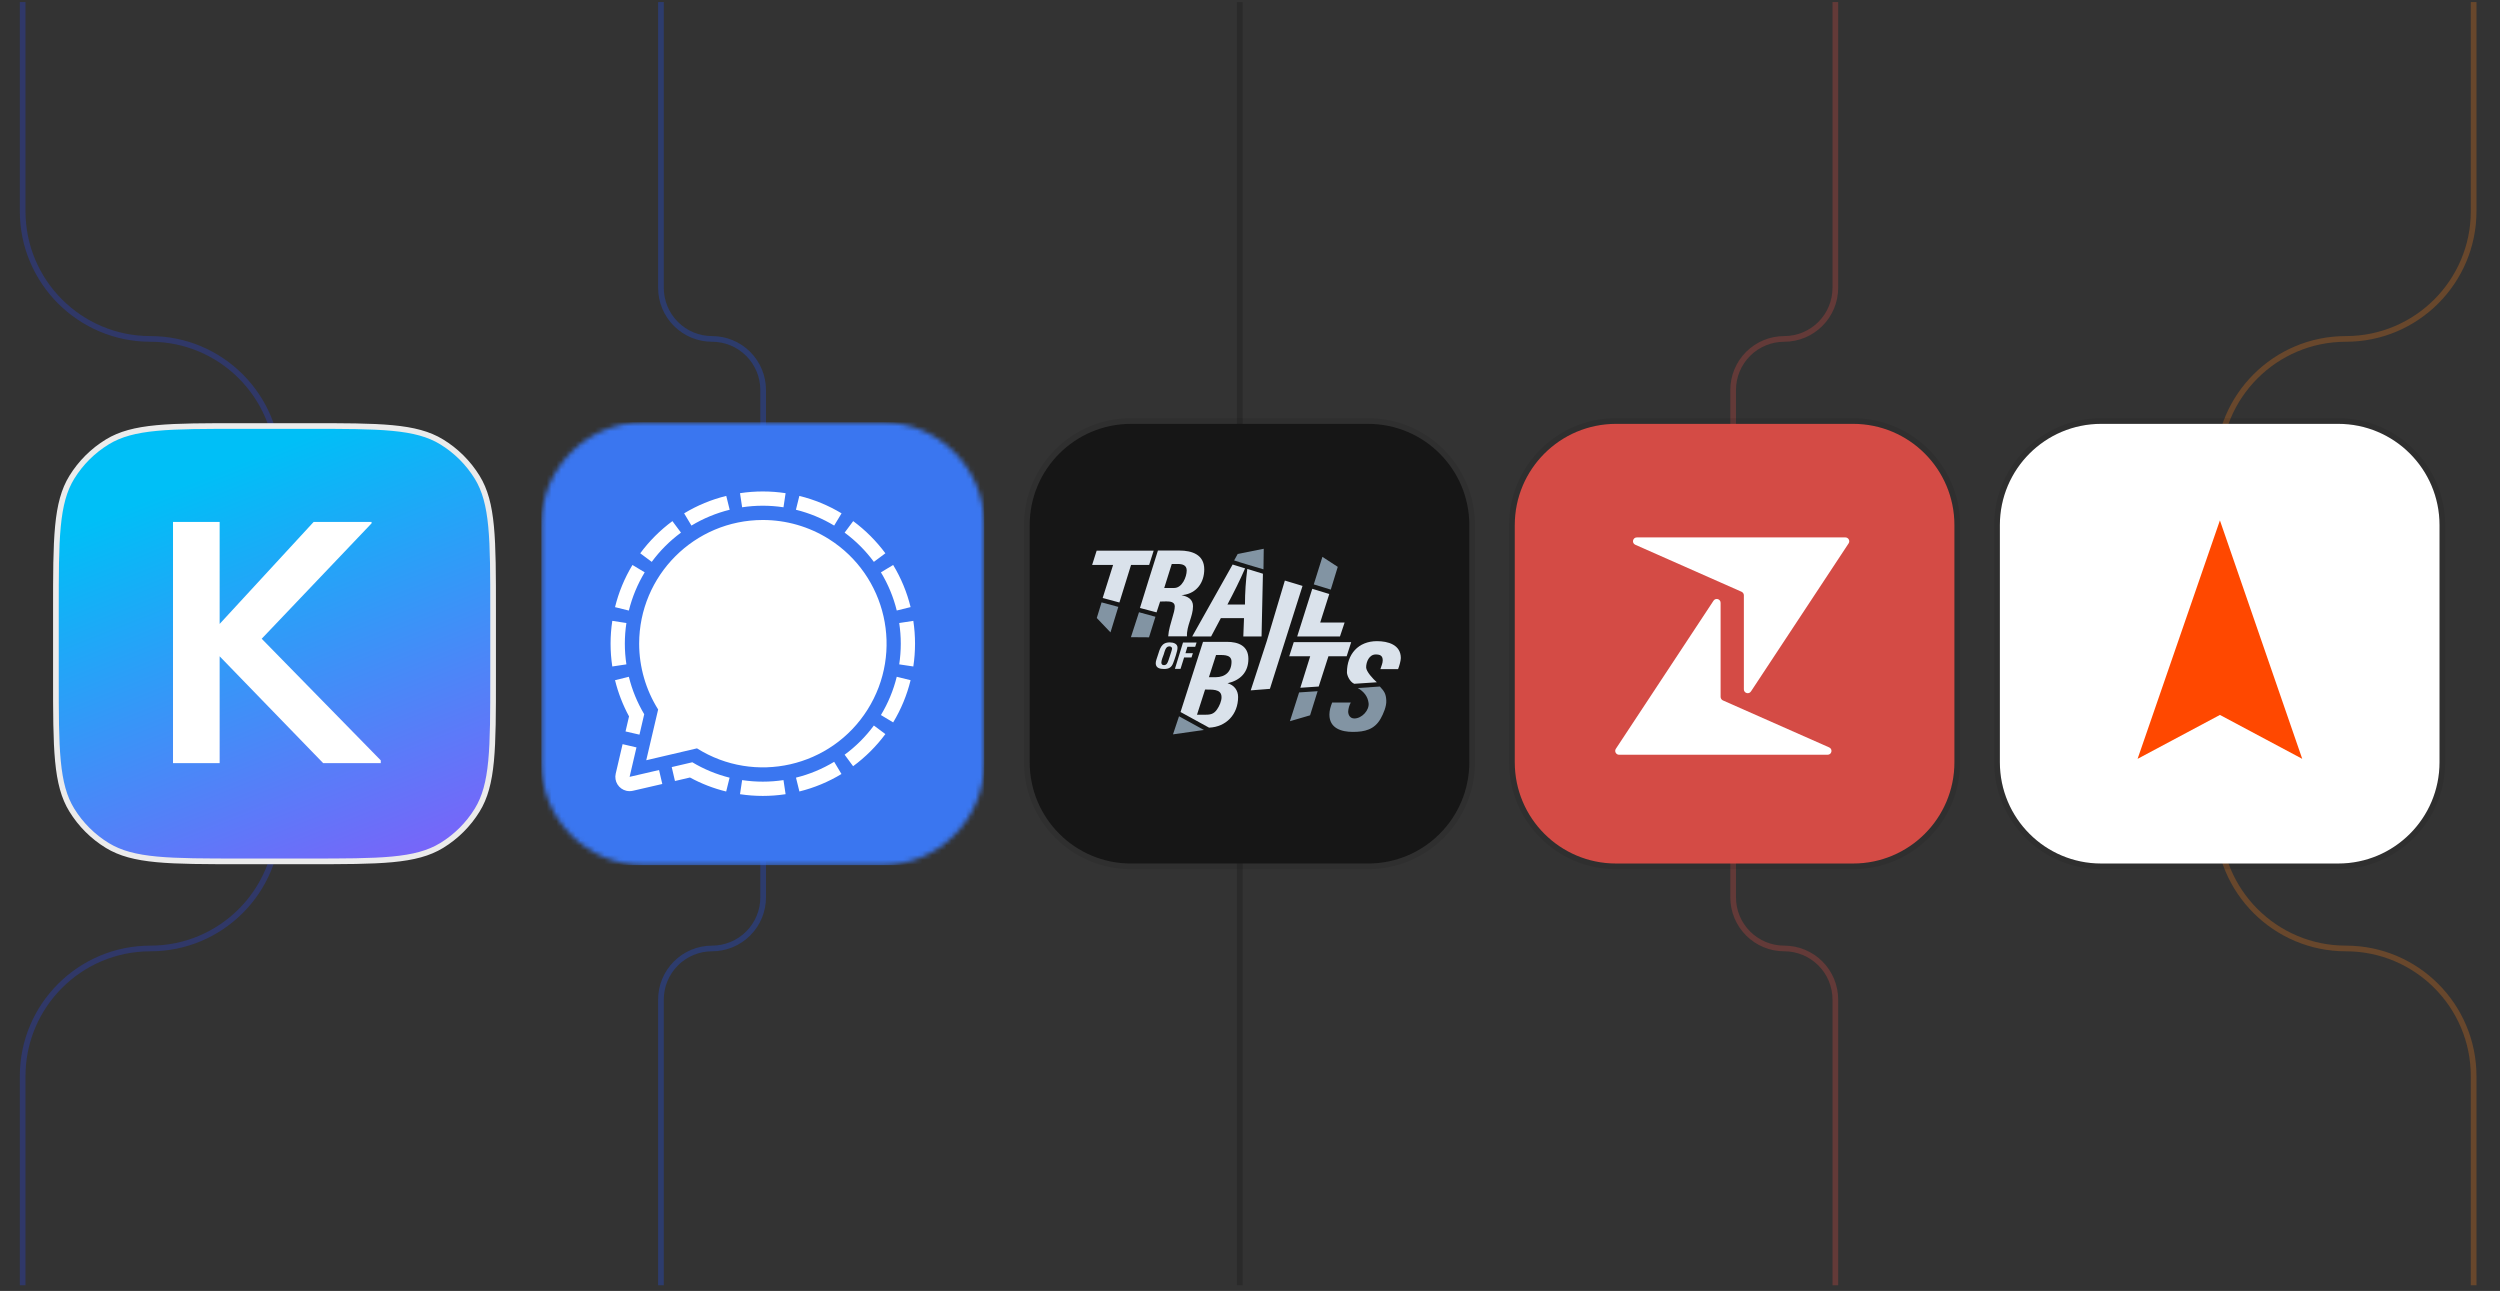 <svg width="519" height="268" viewBox="0 0 519 268" fill="none" xmlns="http://www.w3.org/2000/svg">
<rect x="0" y="0" width="519" height="268" fill="#333333" stroke="none"/>
<g clip-path="url(#clip0_1_11686)">
<path opacity="0.3" d="M257.383 133.63V0.433" stroke="#161616" stroke-width="1.179"/>
<path opacity="0.3" d="M359.8 133.63V80.968C359.8 78.154 360.918 75.456 362.907 73.466C364.897 71.477 367.595 70.359 370.409 70.359C373.222 70.359 375.921 69.242 377.91 67.252C379.9 65.263 381.017 62.564 381.017 59.751V0.433" stroke="#D44B45" stroke-width="1.179"/>
<path opacity="0.3" d="M460.485 133.63V96.881C460.485 82.234 472.358 70.359 487.006 70.359C501.653 70.359 513.528 58.486 513.528 43.838V0.433" stroke="#E4761B" stroke-width="1.179"/>
<path opacity="0.3" d="M57.746 133.63V96.881C57.746 82.234 45.873 70.359 31.224 70.359C16.578 70.359 4.703 58.486 4.703 43.838V0.433" stroke="#2844E5" stroke-width="1.179"/>
<path opacity="0.3" d="M158.431 133.63V80.968C158.431 78.154 157.313 75.456 155.324 73.466C153.334 71.477 150.636 70.359 147.822 70.359C145.009 70.359 142.31 69.242 140.321 67.252C138.331 65.263 137.214 62.564 137.214 59.751V0.433" stroke="#1F51F4" stroke-width="1.179"/>
<path opacity="0.3" d="M257.383 133.63V266.826" stroke="#161616" stroke-width="1.179"/>
<path opacity="0.3" d="M359.8 133.63V186.292C359.8 189.106 360.918 191.804 362.907 193.793C364.897 195.783 367.595 196.901 370.409 196.901C373.222 196.901 375.921 198.018 377.91 200.008C379.9 201.997 381.017 204.696 381.017 207.509V266.826" stroke="#D44B45" stroke-width="1.179"/>
<path opacity="0.3" d="M460.485 133.63V170.379C460.485 185.026 472.358 196.901 487.006 196.901C501.653 196.901 513.528 208.774 513.528 223.422V266.826" stroke="#E4761B" stroke-width="1.179"/>
<path opacity="0.3" d="M57.746 133.63V170.379C57.746 185.026 45.873 196.901 31.224 196.901C16.578 196.901 4.703 208.774 4.703 223.422V266.826" stroke="#2844E5" stroke-width="1.179"/>
<path opacity="0.3" d="M158.431 133.63V186.292C158.431 189.106 157.313 191.804 155.324 193.793C153.334 195.783 150.636 196.901 147.822 196.901C145.009 196.901 142.31 198.018 140.321 200.008C138.331 201.997 137.214 204.696 137.214 207.509V266.826" stroke="#1F51F4" stroke-width="1.179"/>
<path d="M50.091 88.439H63.882C71.418 88.439 77.029 88.439 81.448 88.858C85.856 89.275 89.02 90.105 91.676 91.726C94.686 93.562 97.22 96.085 99.069 99.088C100.695 101.732 101.529 104.881 101.948 109.273C102.368 113.672 102.368 119.259 102.368 126.763V140.497C102.368 148.001 102.368 153.588 101.948 157.988C101.529 162.379 100.695 165.528 99.069 168.171C97.22 171.175 94.686 173.698 91.676 175.534C89.02 177.154 85.857 177.984 81.448 178.402C77.028 178.82 71.418 178.821 63.882 178.821H50.091C42.556 178.821 36.946 178.82 32.528 178.402C28.117 177.984 24.955 177.154 22.299 175.534C19.288 173.698 16.755 171.175 14.906 168.171C13.28 165.528 12.446 162.379 12.027 157.988C11.607 153.588 11.606 148.001 11.606 140.497V126.763C11.606 119.259 11.606 113.672 12.027 109.271C12.446 104.881 13.278 101.732 14.906 99.088C16.755 96.085 19.288 93.562 22.299 91.726C24.955 90.105 28.117 89.275 32.527 88.858C36.946 88.44 42.556 88.439 50.091 88.439Z" fill="url(#paint0_linear_1_11686)" stroke="#EBEBEB" stroke-width="1.179"/>
<path d="M45.599 158.428V136.25L67.092 158.428H79.048V157.852L54.329 132.603L77.141 108.643V108.356H65.109L45.599 129.528V108.356H35.917V158.428H45.599Z" fill="white"/>
<mask id="mask0_1_11686" style="mask-type:luminance" maskUnits="userSpaceOnUse" x="112" y="87" width="93" height="93">
<path d="M183.112 87.659H133.606C121.888 87.659 112.388 97.159 112.388 108.877V158.383C112.388 170.101 121.888 179.6 133.606 179.6H183.112C194.83 179.6 204.329 170.101 204.329 158.383V108.877C204.329 97.159 194.83 87.659 183.112 87.659Z" fill="white"/>
</mask>
<g mask="url(#mask0_1_11686)">
<path d="M112.388 87.659V179.6H204.329V87.659H112.388Z" fill="#3A76F0"/>
<path d="M150.771 102.95L151.481 105.824C148.685 106.515 146.009 107.622 143.543 109.11L142.026 106.569C144.74 104.925 147.689 103.705 150.771 102.95ZM165.945 102.95L165.235 105.824C168.031 106.515 170.707 107.622 173.173 109.11L174.709 106.569C171.987 104.926 169.032 103.706 165.945 102.95ZM131.298 117.289C129.655 120.007 128.434 122.959 127.679 126.044L130.551 126.752C131.242 123.957 132.35 121.281 133.838 118.816L131.298 117.289ZM129.717 133.63C129.717 132.193 129.824 130.758 130.04 129.338L127.113 128.889C126.637 132.028 126.637 135.222 127.113 138.361L130.04 137.922C129.825 136.501 129.717 135.066 129.717 133.63ZM174.69 160.683L173.173 158.151C170.711 159.64 168.038 160.748 165.245 161.437L165.955 164.31C169.033 163.548 171.978 162.325 174.69 160.683ZM187.001 133.63C187 135.067 186.892 136.501 186.677 137.922L189.605 138.361C190.08 135.222 190.08 132.029 189.605 128.889L186.677 129.338C186.892 130.758 187.001 132.193 187.001 133.63ZM189.039 141.208L186.165 140.498C185.476 143.297 184.368 145.976 182.879 148.444L185.42 149.971C187.064 147.25 188.284 144.295 189.039 141.208ZM162.651 161.949C159.806 162.379 156.912 162.379 154.067 161.949L153.626 164.876C156.763 165.352 159.954 165.352 163.09 164.876L162.651 161.949ZM181.416 150.618C179.709 152.932 177.663 154.975 175.345 156.678L177.105 159.067C179.657 157.188 181.915 154.939 183.804 152.395L181.416 150.618ZM175.345 110.573C177.663 112.279 179.709 114.326 181.416 116.643L183.804 114.864C181.922 112.318 179.67 110.067 177.124 108.185L175.345 110.573ZM135.302 116.643C137.008 114.326 139.054 112.279 141.371 110.573L139.593 108.185C137.047 110.066 134.795 112.318 132.914 114.864L135.302 116.643ZM185.42 117.289L182.879 118.816C184.368 121.277 185.476 123.95 186.165 126.744L189.039 126.034C188.282 122.952 187.062 120.005 185.42 117.289ZM154.067 105.311C156.912 104.88 159.806 104.88 162.651 105.311L163.09 102.384C159.953 101.908 156.763 101.908 153.626 102.384L154.067 105.311ZM136.819 159.857L130.705 161.275L132.132 155.161L129.25 154.487L127.823 160.602C127.733 160.981 127.719 161.374 127.782 161.758C127.845 162.142 127.982 162.511 128.187 162.842C128.392 163.173 128.661 163.46 128.977 163.687C129.293 163.915 129.651 164.077 130.03 164.166C130.475 164.265 130.934 164.265 131.378 164.166L137.492 162.756L136.819 159.857ZM129.861 151.847L132.752 152.512L133.739 148.274C132.297 145.855 131.222 143.234 130.551 140.498L127.679 141.208C128.325 143.827 129.302 146.352 130.588 148.723L129.861 151.847ZM143.687 158.258L139.45 159.246L140.123 162.137L143.238 161.41C145.608 162.699 148.134 163.677 150.754 164.319L151.463 161.446C148.736 160.766 146.125 159.686 143.714 158.241L143.687 158.258ZM158.359 107.95C144.173 107.959 132.688 119.462 132.688 133.639C132.697 138.468 134.063 143.197 136.63 147.287L134.161 157.827L144.693 155.359C156.698 162.909 172.554 159.308 180.105 147.314C187.656 135.318 184.065 119.462 172.069 111.902C167.962 109.32 163.21 107.949 158.359 107.95Z" fill="white"/>
</g>
<path d="M284.009 87.992H234.785C223.173 87.992 213.759 97.406 213.759 109.018V158.242C213.759 169.854 223.173 179.268 234.785 179.268H284.009C295.621 179.268 305.035 169.854 305.035 158.242V109.018C305.035 97.406 295.621 87.992 284.009 87.992Z" fill="#161616"/>
<path d="M284.009 87.403H234.785C222.847 87.403 213.17 97.08 213.17 109.018V158.242C213.17 170.18 222.847 179.857 234.785 179.857H284.009C295.947 179.857 305.624 170.18 305.624 158.242V109.018C305.624 97.08 295.947 87.403 284.009 87.403Z" stroke="black" stroke-opacity="0.08" stroke-width="1.179"/>
<path d="M227.663 114.322L226.725 117.281H231.078L228.916 124.14L232.388 125.079L234.806 117.282H238.563L239.501 114.322H227.663ZM240.839 124.88C241.266 124.852 241.693 124.852 242.12 124.852C242.831 124.852 243.884 124.908 243.884 125.876C243.884 126.559 243.628 127.412 243.429 128.067C243.059 129.404 242.604 130.742 242.519 132.108H246.417C246.303 129.917 247.669 128.01 247.669 125.848C247.669 124.396 246.56 123.798 245.278 123.571L245.648 123.514C248.437 123.144 250.003 120.924 250.003 118.192C250.003 115.147 247.47 114.294 244.852 114.294H240.384C239.103 118.25 237.909 122.233 236.656 126.217L240.099 127.128L240.839 124.88ZM243.258 117.083H244.51C245.449 117.083 246.36 117.31 246.36 118.419C246.36 119.786 245.393 122.063 243.771 122.063H241.693L243.258 117.083ZM258.454 125.506H254.812C256.12 123.03 257.373 120.554 258.482 117.993L255.893 117.196L247.498 132.136H251.425L253.446 128.323H258.255L258.112 132.136H261.897L262.182 119.103L258.939 118.107C258.622 120.561 258.46 123.032 258.454 125.506ZM269.296 132.136H278.175L279.142 129.233H274.077L275.955 123.315L272.427 122.233L269.296 132.136ZM259.166 136.775C259.166 134.072 257.088 133.246 254.698 133.246H249.747L245.079 147.816L250.999 151.06C254.556 150.918 257.031 148.3 257.031 144.686C257.031 143.292 256.178 142.21 254.84 141.84C257.486 141.242 259.166 139.564 259.166 136.775ZM252.677 147.247C251.966 148.3 251.226 148.385 250.031 148.385H248.494L250.174 143.149C251.397 143.206 253.588 142.893 253.588 144.715C253.617 145.511 253.133 146.592 252.677 147.247ZM252.365 140.588H250.97L252.45 135.978C253.56 136.034 255.665 135.665 255.665 137.372C255.665 139.421 254.385 140.588 252.365 140.588ZM266.735 120.526L262.979 133.104L259.649 143.32L263.633 143.007L266.507 133.929L270.406 121.635C269.865 121.494 267.702 120.782 266.735 120.526ZM275.785 136.234H279.57L280.508 133.303H268.585L267.646 136.234H272L269.951 142.779L273.765 142.523L275.785 136.234ZM290.241 138.909C290.468 138.368 290.81 137.173 290.81 136.604C290.81 133.843 288.135 133.104 285.858 133.104C281.959 133.104 279.626 135.835 279.626 139.592C279.626 140.133 280.138 141.499 281.134 141.954L285.83 141.64C285.033 140.958 283.611 139.393 283.611 138.539C283.611 137.372 284.265 135.865 285.603 135.865C286.513 135.865 287.054 136.12 287.054 137.088C287.054 137.714 286.74 138.312 286.569 138.909H290.241ZM242.831 133.36C241.067 133.36 240.811 134.669 240.356 136.064C240.213 136.575 239.929 137.173 239.929 137.686C239.929 138.71 240.839 138.881 241.664 138.881C242.689 138.881 243.23 138.539 243.572 137.6C243.827 136.946 244.453 135.153 244.453 134.499C244.481 133.616 243.572 133.36 242.831 133.36ZM243.316 134.64C243.316 134.869 243.059 135.608 242.974 135.865L242.575 137.088C242.405 137.543 242.234 138.084 241.636 138.084C241.294 138.084 241.095 137.885 241.095 137.543C241.095 137.088 241.437 136.263 241.608 135.807C241.75 135.352 241.95 134.412 242.461 134.242C242.575 134.213 242.689 134.185 242.831 134.185C243.059 134.185 243.344 134.413 243.316 134.64ZM248.125 134.271L248.409 133.388H245.592L243.913 138.852H245.079L245.819 136.491H247.356L247.64 135.608H246.103L246.502 134.271H248.125Z" fill="#DAE2EB"/>
<path d="M277.719 117.68L276.268 122.404L272.739 121.323L274.532 115.602L277.719 117.68ZM281.164 149.154C282.728 149.154 284.293 147.446 284.122 145.966C283.952 144.6 283.184 143.604 281.874 142.836L286.456 142.523C287.309 143.462 287.736 143.946 287.794 145.454C287.85 146.649 287.196 148.158 286.627 149.182C285.346 151.458 283.325 151.943 280.85 151.943C278.488 151.943 275.984 151.202 275.984 148.357C275.984 147.503 276.24 146.649 276.554 145.852H280.423C280.11 146.365 279.911 147.133 279.882 147.703C279.882 148.47 280.309 149.154 281.164 149.154ZM267.788 149.723L269.694 143.747L273.536 143.491L271.971 148.5L267.788 149.723ZM249.945 151.544L243.514 152.454L244.767 148.699L249.945 151.544ZM262.296 118.192L259.223 117.282C258.369 117.025 256.206 116.371 256.206 116.343L256.947 115.005L262.353 113.924L262.296 118.192ZM228.688 125.051L232.16 125.989L230.538 131.283L227.692 128.295L228.688 125.051ZM239.871 128.038L238.534 132.307L234.778 132.279C235.148 131.112 236.087 128.267 236.457 127.1L239.871 128.038Z" fill="#8294A3"/>
<path d="M384.714 87.992H335.49C323.878 87.992 314.464 97.406 314.464 109.018V158.242C314.464 169.854 323.878 179.268 335.49 179.268H384.714C396.326 179.268 405.74 169.854 405.74 158.242V109.018C405.74 97.406 396.326 87.992 384.714 87.992Z" fill="#D44B45"/>
<path d="M384.714 87.403H335.49C323.552 87.403 313.875 97.08 313.875 109.018V158.242C313.875 170.18 323.552 179.857 335.49 179.857H384.714C396.652 179.857 406.329 170.18 406.329 158.242V109.018C406.329 97.08 396.652 87.403 384.714 87.403Z" stroke="black" stroke-opacity="0.08" stroke-width="1.179"/>
<path d="M383.099 111.566H339.814C338.945 111.566 338.694 112.745 339.486 113.092L361.543 122.847C361.833 122.981 362.027 123.271 362.027 123.58V143.108C362.027 143.9 363.05 144.209 363.494 143.552L383.775 112.803C384.123 112.281 383.737 111.566 383.099 111.566Z" fill="white"/>
<path d="M336.125 156.687H379.411C380.279 156.687 380.53 155.508 379.738 155.161L357.681 145.407C357.539 145.342 357.419 145.239 357.333 145.109C357.248 144.979 357.201 144.828 357.197 144.672V125.145C357.197 124.353 356.174 124.044 355.73 124.701L335.449 155.451C335.101 155.972 335.488 156.687 336.125 156.687Z" fill="white"/>
<path d="M485.421 87.992H436.197C424.585 87.992 415.171 97.406 415.171 109.018V158.242C415.171 169.854 424.585 179.268 436.197 179.268H485.421C497.033 179.268 506.447 169.854 506.447 158.242V109.018C506.447 97.406 497.033 87.992 485.421 87.992Z" fill="white"/>
<path d="M485.421 87.403H436.197C424.259 87.403 414.582 97.08 414.582 109.018V158.242C414.582 170.18 424.259 179.857 436.197 179.857H485.421C497.359 179.857 507.036 170.18 507.036 158.242V109.018C507.036 97.08 497.359 87.403 485.421 87.403Z" stroke="black" stroke-opacity="0.08" stroke-width="1.179"/>
<path d="M460.854 108.03L477.945 157.537L460.854 148.417L443.762 157.537L460.854 108.03Z" fill="#FF4800"/>
</g>
<defs>
<linearGradient id="paint0_linear_1_11686" x1="55.219" y1="93.743" x2="88.812" y2="178.022" gradientUnits="userSpaceOnUse">
<stop stop-color="#00BFF7"/>
<stop offset="1" stop-color="#7964F9"/>
</linearGradient>
<clipPath id="clip0_1_11686">
<rect width="518.641" height="267" fill="white" transform="translate(0 0.13)"/>
</clipPath>
</defs>
</svg>

